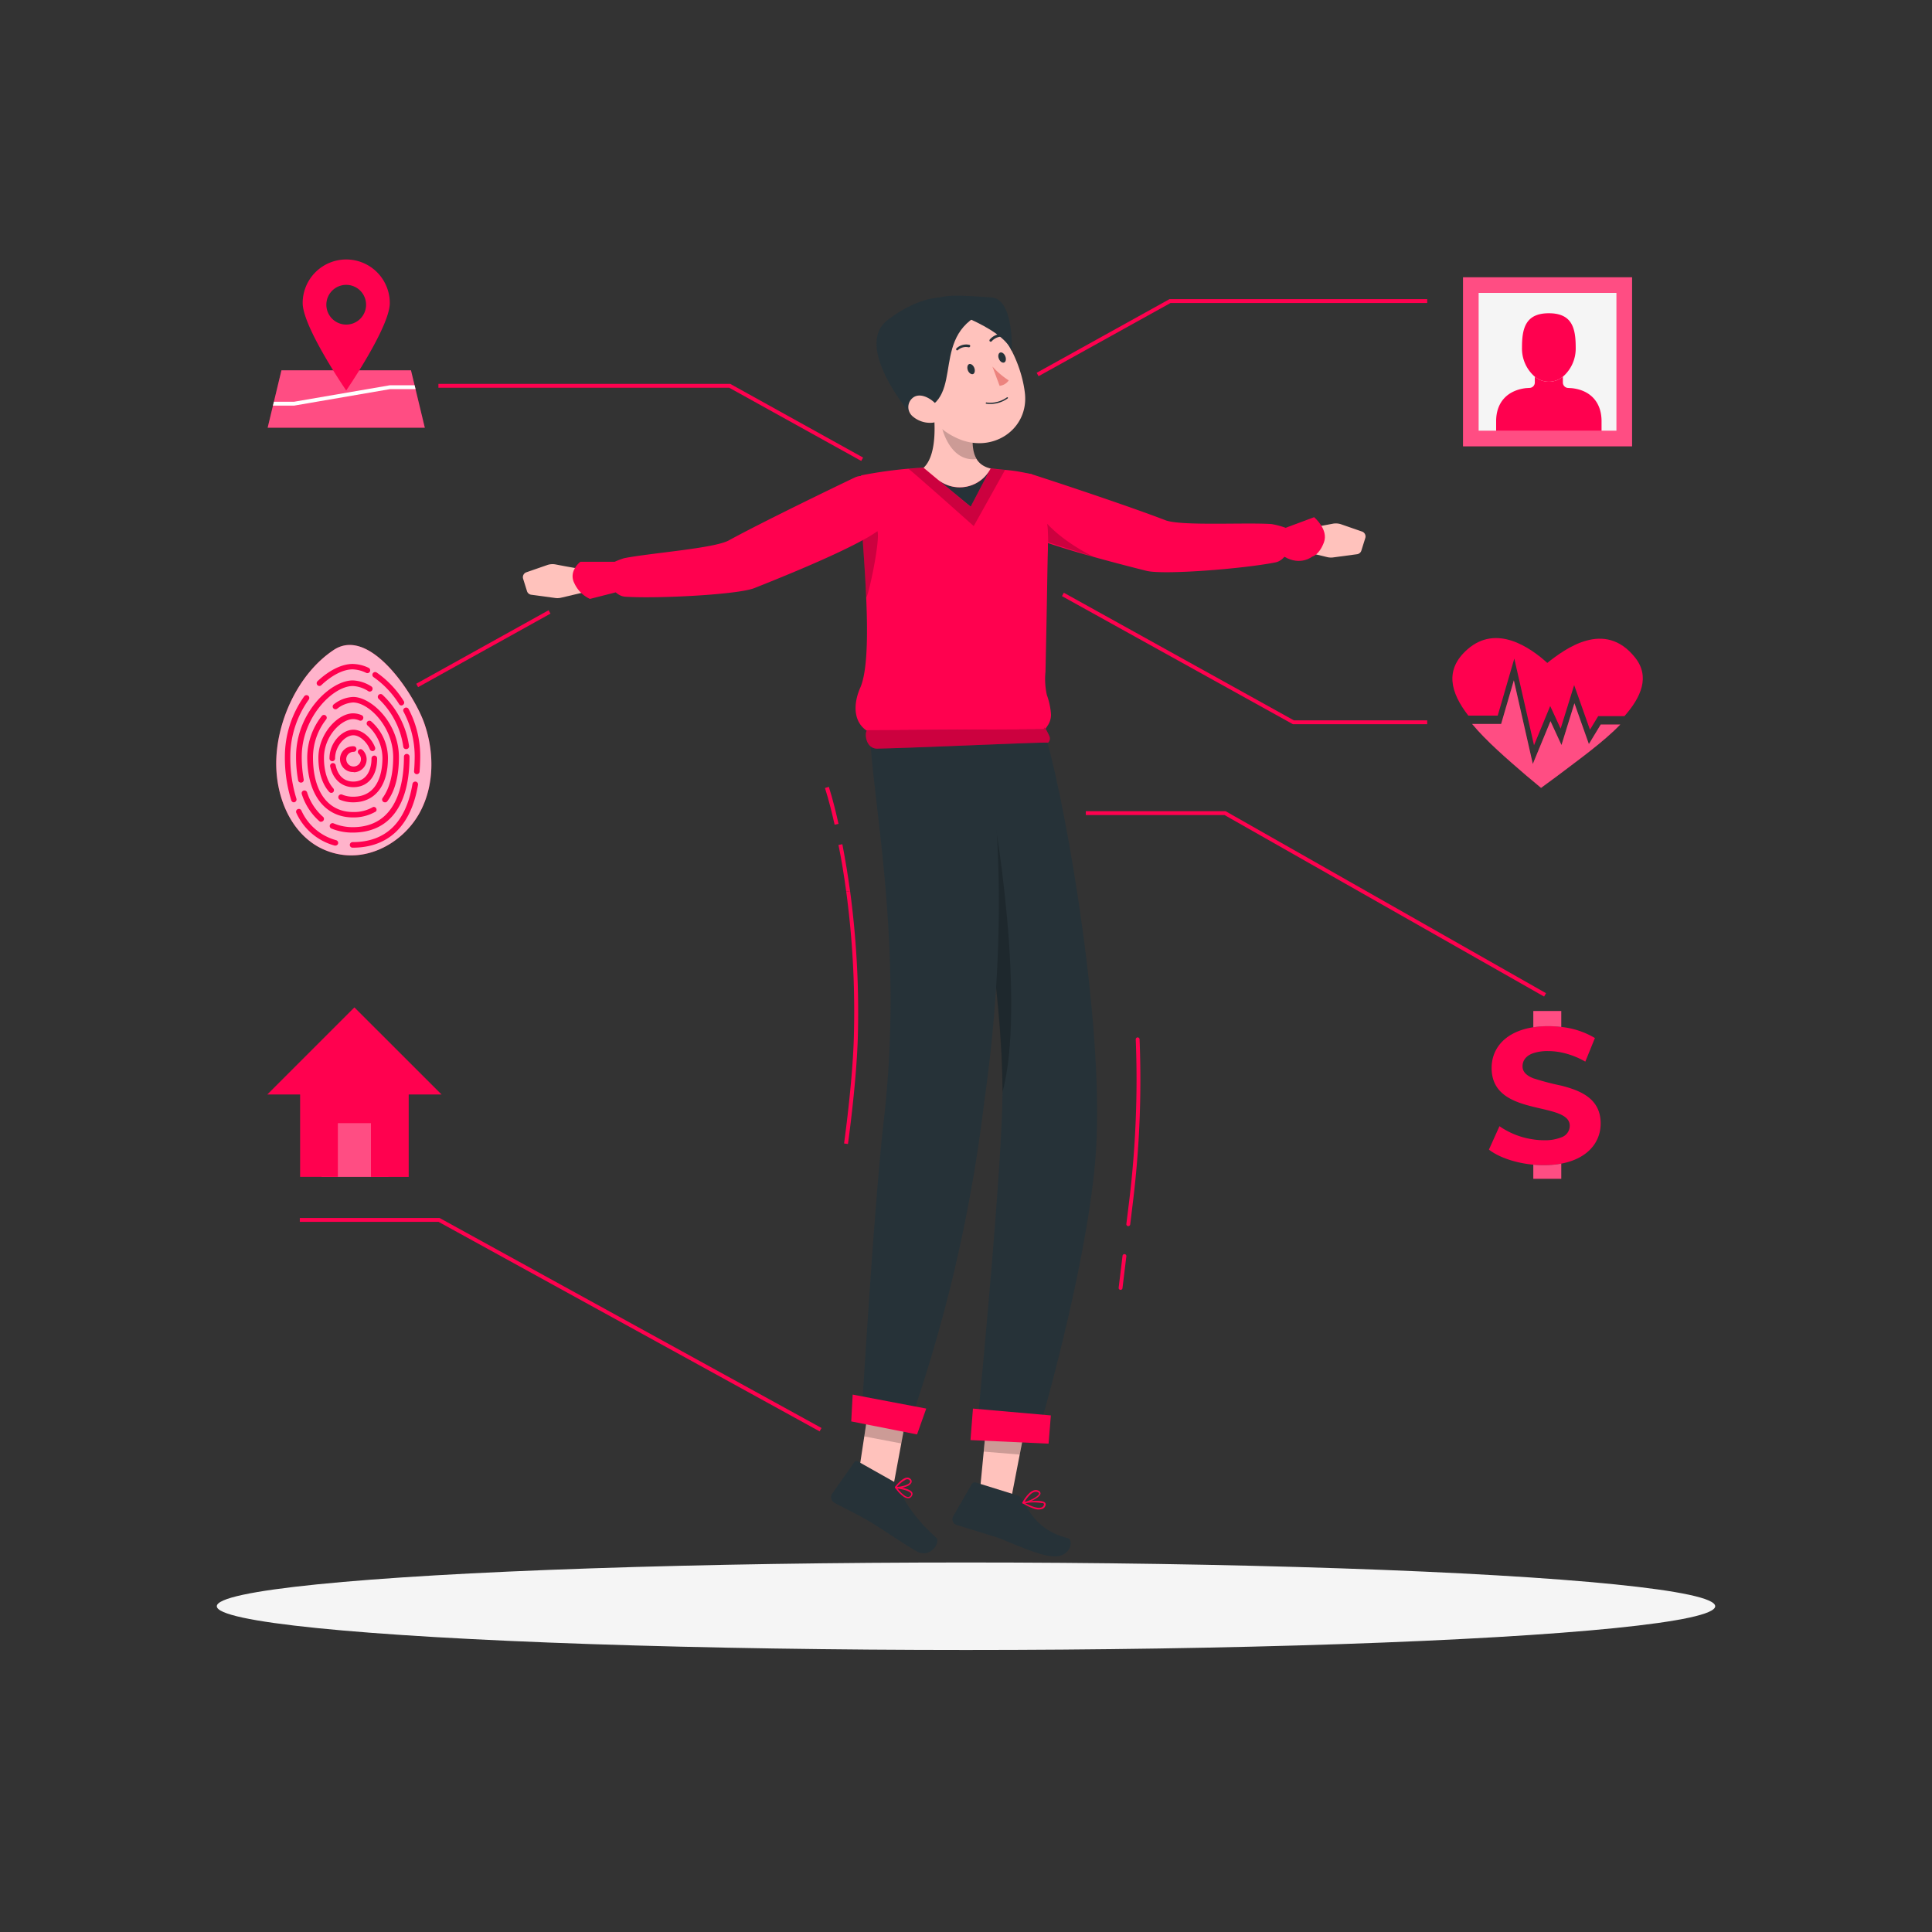<svg xmlns="http://www.w3.org/2000/svg" viewBox="0 0 500 500"><rect x="0" y="0" width="500" height="500" fill="#333333" stroke="none"/><g id="freepik--Shadow--inject-67"><ellipse id="freepik--path--inject-67" cx="250" cy="415.69" rx="193.89" ry="11.32" style="fill:#f5f5f5"></ellipse></g><g id="freepik--Address--inject-67"><rect x="83.21" y="287.28" width="17.3" height="17.3" style="fill:#FF014F"></rect><rect x="83.21" y="287.28" width="17.3" height="17.3" style="fill:#fff;opacity:0.3"></rect><path d="M91.72,260.71,69.18,283.25h8.49v21.33h9.77V290.66H96v13.92h9.77V283.25h8.5Z" style="fill:#FF014F"></path><polygon points="212.12 370.44 113.49 316.21 77.59 316.21 77.59 315.21 113.74 315.21 113.86 315.27 212.6 369.56 212.12 370.44" style="fill:#FF014F"></polygon></g><g id="freepik--finger-print--inject-67"><path d="M71.49,198c.1,8.28,3.59,17,10.8,21.11a17.78,17.78,0,0,0,7,2.19c7.85.75,15.65-4.15,19.39-11.1s3.74-15.53,1.13-23-14.12-25.17-23.43-19S71.36,187,71.49,198Z" style="fill:#FF014F"></path><path d="M71.49,198c.1,8.28,3.59,17,10.8,21.11a17.78,17.78,0,0,0,7,2.19c7.85.75,15.65-4.15,19.39-11.1s3.74-15.53,1.13-23-14.12-25.17-23.43-19S71.36,187,71.49,198Z" style="fill:#fff;opacity:0.7"></path><path d="M76.07,207.64a.73.73,0,0,1-.69-.5,37.24,37.24,0,0,1-1.65-11.54,26.87,26.87,0,0,1,5-15.39.72.72,0,0,1,1.18.84,25.45,25.45,0,0,0-4.78,14.55,35.63,35.63,0,0,0,1.58,11.09.73.73,0,0,1-.47.91A.57.57,0,0,1,76.07,207.64Z" style="fill:#FF014F"></path><path d="M86.81,218.84a.57.57,0,0,1-.18,0,15.23,15.23,0,0,1-9.93-8.45.72.72,0,1,1,1.29-.65,13.84,13.84,0,0,0,9,7.7.74.74,0,0,1,.51.89A.73.73,0,0,1,86.81,218.84Z" style="fill:#FF014F"></path><path d="M91.25,219.38a.72.72,0,1,1,0-1.44c8.59,0,13.81-5.07,15.5-15.06a.74.74,0,0,1,.84-.6.73.73,0,0,1,.59.84C106.38,213.76,100.52,219.38,91.25,219.38Z" style="fill:#FF014F"></path><path d="M107.88,200.36h-.06a.72.72,0,0,1-.66-.78c.1-1.26.16-2.6.16-4a24.87,24.87,0,0,0-2.87-11.37.71.71,0,0,1,.3-1,.72.72,0,0,1,1,.3,26.15,26.15,0,0,1,3,12c0,1.41-.05,2.79-.16,4.09A.72.72,0,0,1,107.88,200.36Z" style="fill:#FF014F"></path><path d="M103.91,182.58a.73.73,0,0,1-.61-.33,23.94,23.94,0,0,0-6.61-7,.72.72,0,0,1-.2-1,.71.71,0,0,1,1-.2,25.32,25.32,0,0,1,7,7.39.72.72,0,0,1-.22,1A.7.7,0,0,1,103.91,182.58Z" style="fill:#FF014F"></path><path d="M82.68,177.53a.72.72,0,0,1-.49-1.25c3-2.83,6.31-4.45,9.06-4.45a9.87,9.87,0,0,1,4.14,1,.72.72,0,1,1-.62,1.31,8.43,8.43,0,0,0-3.52-.91c-2.38,0-5.32,1.48-8.07,4.07A.73.73,0,0,1,82.68,177.53Z" style="fill:#FF014F"></path><path d="M77.87,202.54a.72.72,0,0,1-.71-.59,33.5,33.5,0,0,1-.54-6.17c0-11.24,8.91-19.69,14.68-19.69a9.55,9.55,0,0,1,4.78,1.54.72.72,0,0,1,.24,1,.73.73,0,0,1-1,.25,8.06,8.06,0,0,0-4-1.34c-5.22,0-13.23,8.18-13.23,18.25a32.52,32.52,0,0,0,.51,5.91.72.72,0,0,1-.58.84Z" style="fill:#FF014F"></path><path d="M83.12,212.69a.72.72,0,0,1-.46-.16,15.49,15.49,0,0,1-4.55-7,.71.71,0,0,1,.44-.92.73.73,0,0,1,.92.44,14.13,14.13,0,0,0,4.12,6.33.72.72,0,0,1-.47,1.27Z" style="fill:#FF014F"></path><path d="M91.3,215.47a14.32,14.32,0,0,1-5.57-1.06.73.73,0,0,1,.57-1.34,12.73,12.73,0,0,0,5,1c11.52,0,13.24-11.43,13.24-18.24a.72.72,0,1,1,1.44,0C106,208.48,100.77,215.47,91.3,215.47Z" style="fill:#FF014F"></path><path d="M105.08,193.87a.71.71,0,0,1-.71-.63A21.16,21.16,0,0,0,98,180.87a.72.72,0,1,1,1-1.05,22.53,22.53,0,0,1,6.86,13.23.72.72,0,0,1-.62.81Z" style="fill:#FF014F"></path><path d="M91.36,211.55c-7.31,0-11.85-6-11.85-15.6a17.44,17.44,0,0,1,3.76-10.65.72.72,0,0,1,1.14.89A15.94,15.94,0,0,0,81,196c0,8.86,3.89,14.15,10.4,14.15a9.87,9.87,0,0,0,5.18-1.31A.73.73,0,0,1,97.3,210,11.34,11.34,0,0,1,91.36,211.55Z" style="fill:#FF014F"></path><path d="M99.61,207.64a.76.76,0,0,1-.43-.14.72.72,0,0,1-.15-1c1.78-2.43,2.73-6.07,2.73-10.54,0-7.82-6.3-14.16-10.4-14.16a7.38,7.38,0,0,0-4.12,1.63.73.73,0,0,1-1-.16.71.71,0,0,1,.16-1,8.62,8.62,0,0,1,5-1.9c4.66,0,11.84,6.7,11.84,15.6,0,4.78-1,8.72-3,11.39A.71.71,0,0,1,99.61,207.64Z" style="fill:#FF014F"></path><path d="M85.73,205.19a.72.72,0,0,1-.54-.25c-1.8-2-2.79-5.16-2.79-8.82,0-6.2,5-11.51,9-11.51a5.6,5.6,0,0,1,2.16.46.72.72,0,0,1,.39,1,.71.71,0,0,1-.94.39,4.17,4.17,0,0,0-1.61-.36c-3,0-7.56,4.33-7.56,10.07,0,3.3.86,6.1,2.42,7.86a.72.72,0,0,1-.06,1A.7.7,0,0,1,85.73,205.19Z" style="fill:#FF014F"></path><path d="M91.41,207.64a8.83,8.83,0,0,1-3.49-.69.73.73,0,0,1,.58-1.33,7.23,7.23,0,0,0,2.91.57c6.83,0,7.57-7,7.57-10.07a11.43,11.43,0,0,0-3.85-8.36.72.72,0,0,1-.07-1,.73.73,0,0,1,1-.07,12.7,12.7,0,0,1,4.34,9.45C100.42,203.33,97.06,207.64,91.41,207.64Z" style="fill:#FF014F"></path><path d="M91.47,203.72c-3,0-5.26-2-6-5.28a.73.73,0,1,1,1.42-.3c.55,2.63,2.21,4.13,4.54,4.13,3.48,0,4.72-3.09,4.72-6a.73.73,0,0,1,.73-.72.72.72,0,0,1,.72.72C97.64,200.81,95.22,203.72,91.47,203.72Z" style="fill:#FF014F"></path><path d="M86,197a.73.73,0,0,1-.73-.73c0-4.18,3.32-7.42,6.18-7.42,2.2,0,4.56,1.91,5.61,4.55a.72.72,0,0,1-.4.94.74.74,0,0,1-.94-.41c-.81-2-2.69-3.64-4.27-3.64-2.13,0-4.73,2.76-4.73,6A.73.73,0,0,1,86,197Z" style="fill:#FF014F"></path><path d="M91.52,199.8a3.34,3.34,0,1,1,0-6.67.72.72,0,1,1,0,1.44,1.9,1.9,0,1,0,1.89,1.9,1.86,1.86,0,0,0-.6-1.39.74.74,0,0,1,0-1,.72.72,0,0,1,1,0,3.33,3.33,0,0,1-2.27,5.78Z" style="fill:#FF014F"></path><rect x="105.49" y="167.39" width="39.19" height="1" transform="translate(-65.78 81.85) rotate(-29.05)" style="fill:#FF014F"></rect></g><g id="freepik--Localization--inject-67"><polygon points="222.89 119.29 188.73 100.35 113.46 100.35 113.46 99.35 188.99 99.35 223.37 118.42 222.89 119.29" style="fill:#FF014F"></polygon><polygon points="109.94 110.69 69.27 110.69 72.84 95.84 106.36 95.84 109.94 110.69" style="fill:#FF014F"></polygon><polygon points="109.94 110.69 69.27 110.69 72.84 95.84 106.36 95.84 109.94 110.69" style="fill:#fff;opacity:0.3"></polygon><path d="M89.6,67.15A11.28,11.28,0,0,0,78.33,78.42c0,6.23,11.27,22.64,11.27,22.64s11.28-16.41,11.28-22.64A11.28,11.28,0,0,0,89.6,67.15ZM89.6,84a5.14,5.14,0,1,1,5.14-5.13A5.13,5.13,0,0,1,89.6,84Z" style="fill:#FF014F"></path><polygon points="70.64 104.98 76.14 104.97 100.98 100.7 107.54 100.7 107.3 99.7 100.89 99.71 76.05 103.98 70.88 103.98 70.64 104.98" style="fill:#fff"></polygon></g><g id="freepik--online-identifier--inject-67"><rect x="378.63" y="71.76" width="43.75" height="43.75" style="fill:#FF014F"></rect><rect x="378.63" y="71.76" width="43.75" height="43.75" style="fill:#fff;opacity:0.3"></rect><rect x="382.67" y="75.8" width="35.66" height="35.66" style="fill:#f5f5f5"></rect><path d="M407.79,89.93a9.62,9.62,0,0,1-3.32,7.56,5.72,5.72,0,0,1-7.26,0,9.62,9.62,0,0,1-3.32-7.56c0-4.89.88-8.86,6.95-8.86S407.79,85,407.79,89.93Z" style="fill:#FF014F"></path><path d="M414.48,109v2.5H387.2V109c0-4.75,2.76-7.94,7.68-8.55l.93-.06a1.4,1.4,0,0,0,1.4-1.4V97.49a5.72,5.72,0,0,0,7.26,0V99a1.4,1.4,0,0,0,1.4,1.4l.93.06C411.72,101,414.48,104.22,414.48,109Z" style="fill:#FF014F"></path><polygon points="268.78 97.36 268.29 96.48 302.68 77.41 369.36 77.41 369.36 78.41 302.94 78.41 268.78 97.36" style="fill:#FF014F"></polygon></g><g id="freepik--health-information--inject-67"><path d="M414.27,187.5h5.06c-4.31,4.49-10.52,8.92-16.42,13.4l-4,2.94-.09.06-3.9-3.26c-5-4.31-10.23-8.81-13.94-13.28h7.51l3.29-11.29,4.91,21.64,4.57-11.08,2.85,6.18L407.46,182l3.74,10.56Z" style="fill:#FF014F"></path><path d="M414.27,187.5h5.06c-4.31,4.49-10.52,8.92-16.42,13.4l-4,2.94-.09.06-3.9-3.26c-5-4.31-10.23-8.81-13.94-13.28h7.51l3.29-11.29,4.91,21.64,4.57-11.08,2.85,6.18L407.46,182l3.74,10.56Z" style="fill:#fff;opacity:0.3"></path><path d="M420.4,185.34h-6.79l-2.13,3.51-4.09-11.55-3.5,11.28-2.7-5.86L397,192.87l-5.1-22.43-4.29,14.76H380c-4.65-6-6.21-11.92-.2-17.17,7.52-6.58,16.23-.45,20.64,3.53,4.65-3.69,14.86-11.24,22.69-1.42C427.1,175.07,424.73,180.44,420.4,185.34Z" style="fill:#FF014F"></path><polygon points="369.36 187.43 334.6 187.43 334.49 187.36 274.84 154.28 275.32 153.4 334.86 186.43 369.36 186.43 369.36 187.43" style="fill:#FF014F"></polygon></g><g id="freepik--Income--inject-67"><path d="M414.25,290.76c0,4.85-3.34,9.1-10.2,10.39a24.65,24.65,0,0,1-4.56.4,26.37,26.37,0,0,1-2.67-.13c-4.58-.42-8.91-1.9-11.49-3.9l2.73-6.06a20.29,20.29,0,0,0,8.76,3.42,17.8,17.8,0,0,0,2.72.21,11.3,11.3,0,0,0,4.51-.74,3.17,3.17,0,0,0,2.2-3c0-1.33-.85-2.2-2.2-2.86-1.79-.88-4.48-1.37-7.23-2.05-5.27-1.3-10.79-3.3-10.79-10.05,0-5.08,3.52-9.42,10.79-10.54a24.57,24.57,0,0,1,3.87-.29,27.06,27.06,0,0,1,3.36.21,21.3,21.3,0,0,1,8.71,2.87l-2.48,6.11a20.83,20.83,0,0,0-6.23-2.38,16.8,16.8,0,0,0-3.41-.35,11.66,11.66,0,0,0-3.82.54c-2,.69-2.79,2-2.79,3.43s1.1,2.4,2.79,3.07a69.21,69.21,0,0,0,7.23,1.9C409.13,282.26,414.25,284.34,414.25,290.76Z" style="fill:#FF014F"></path><path d="M404.05,261.65v4.13a27.06,27.06,0,0,0-3.36-.21,24.57,24.57,0,0,0-3.87.29v-4.21Z" style="fill:#FF014F"></path><path d="M404.05,301.15v3.91h-7.23v-3.64a26.37,26.37,0,0,0,2.67.13A24.65,24.65,0,0,0,404.05,301.15Z" style="fill:#FF014F"></path><path d="M404.05,261.65v4.13a27.06,27.06,0,0,0-3.36-.21,24.57,24.57,0,0,0-3.87.29v-4.21Z" style="fill:#fff;opacity:0.3"></path><path d="M404.05,301.15v3.91h-7.23v-3.64a26.37,26.37,0,0,0,2.67.13A24.65,24.65,0,0,0,404.05,301.15Z" style="fill:#fff;opacity:0.3"></path><polygon points="399.61 257.91 316.9 210.93 281.01 210.93 281.01 209.93 317.17 209.93 317.28 209.99 400.11 257.04 399.61 257.91" style="fill:#FF014F"></polygon></g><g id="freepik--Character--inject-67"><g id="freepik--group--inject-67"><polygon points="253.5 386.95 261.57 388.49 266.16 364.8 255.75 363.56 253.5 386.95" style="fill:#ffc2bc"></polygon><path d="M263.25,387l-10.71-3.33a.9.9,0,0,0-1.07.45l-4.79,8.31a1.54,1.54,0,0,0,.44,2,1.27,1.27,0,0,0,.37.18c3.77,1.2,5.56,1.71,10.26,3.19,2.91.9,11.06,5,15.23,5s5-4.35,3.27-4.76c-7.54-1.85-10.07-7.07-11.69-10A2.32,2.32,0,0,0,263.25,387Z" style="fill:#263238"></path><polygon points="266.16 364.81 263.9 376.44 254.59 375.68 255.75 363.56 266.16 364.81" style="opacity:0.2;isolation:isolate"></polygon><path d="M259.42,181.19c4.09.68,7.25-.86,9.45,2.71.73,1.19,1.71,6.54,2.11,7.95,5,17.56,15.4,76.32,12.43,109.07-2.65,29.18-14.64,69.61-14.64,69.61l-16.16,1.53s6.12-61.93,6.79-86.06c1.15-41.3-16.3-107.53-16.3-107.53Z" style="fill:#263238"></path><polygon points="271.37 373.62 251.16 372.69 251.8 364.54 271.96 366.31 271.37 373.62" style="fill:#FF014F"></polygon><path d="M255.08,200.65l-4.28,11.58c3.19,15.49,8.34,42.7,8.65,70.41C265.42,260.34,258,211.37,255.08,200.65Z" style="opacity:0.2;isolation:isolate"></path><polygon points="222.02 382.63 231.24 384.39 235.55 361.18 225.52 359.61 222.02 382.63" style="fill:#ffc2bc"></polygon><path d="M231.39,383.5l-9.33-5.26a.74.74,0,0,0-1,.23l-5.7,8.1a1.66,1.66,0,0,0,.39,2.22l.16.1c3.27,1.78,4.95,2.46,9,4.79,2.54,1.47,8.88,5.86,12.37,7.82s6.27-2.43,5-3.56c-5.79-5.19-8.56-9.9-9.77-13.1A2.63,2.63,0,0,0,231.39,383.5Z" style="fill:#263238"></path><polygon points="225.46 359.86 235.44 361.77 233.25 373.56 223.65 371.74 225.46 359.86" style="opacity:0.2;isolation:isolate"></polygon><path d="M252.74,177.7s11.51,40.63,2,107.3A392.84,392.84,0,0,1,235,369.56L223.13,364s3.15-52.87,5.62-74.29c5.07-43.87-2.53-80-3.55-98.84a10.59,10.59,0,0,1,9.09-11.21Z" style="fill:#263238"></path><polygon points="237.33 371.23 220.3 367.86 220.67 360.92 239.71 364.54 237.33 371.23" style="fill:#FF014F"></polygon><path d="M235.4,387.7a1.37,1.37,0,0,0,.63-.63.83.83,0,0,0,.06-.78c-.54-1.12-3.9-1.5-4.28-1.55a.18.18,0,0,0-.18.08.2.2,0,0,0,0,.22c.76,1,2.25,2.78,3.42,2.7A1,1,0,0,0,235.4,387.7Zm-3.16-2.47c1.15.16,3.2.59,3.53,1.28a.42.42,0,0,1,0,.39.91.91,0,0,1-.7.53c-.69,0-1.71-.81-2.81-2.24Z" style="fill:#FF014F"></path><path d="M234.73,384.65a2.15,2.15,0,0,0,1.12-.88.82.82,0,0,0-.19-1,1.13,1.13,0,0,0-.89-.37c-1.35.07-3.05,2.29-3.12,2.38a.22.22,0,0,0,0,.19.18.18,0,0,0,.14.14A6.45,6.45,0,0,0,234.73,384.65Zm-.44-1.69a1.48,1.48,0,0,1,.5-.13.74.74,0,0,1,.61.25.46.46,0,0,1,.12.51c-.34.69-2.26,1.21-3.35,1.19A7.08,7.08,0,0,1,234.29,383Z" style="fill:#FF014F"></path><path d="M267.5,390.41a3.41,3.41,0,0,0,2.25.1,1.32,1.32,0,0,0,.82-.9.67.67,0,0,0-.07-.67c-.78-1-5.18-.29-5.69-.21a.18.18,0,0,0-.15.16.2.2,0,0,0,.09.21A14.75,14.75,0,0,0,267.5,390.41Zm2.25-1.47a.79.79,0,0,1,.4.22.3.3,0,0,1,0,.29,1,1,0,0,1-.61.67c-1.07.43-3.12-.53-4.2-1.11a13.14,13.14,0,0,1,4.38,0Z" style="fill:#FF014F"></path><path d="M264.72,389.12h.08c1.3-.16,4.32-1.49,4.48-2.57,0-.23-.06-.56-.56-.78-2-.95-4,2.88-4.15,3.06a.24.24,0,0,0,0,.2A.27.27,0,0,0,264.72,389.12Zm3.72-3,.15.06c.35.16.33.31.31.36-.09.69-2.3,1.86-3.76,2.17.52-.87,1.95-3,3.3-2.59Z" style="fill:#FF014F"></path><path d="M335.2,142.19s.76-5.59,1.44-5.39,5.95-.82,8.32-1.27a4.29,4.29,0,0,1,2.16.17l5.36,1.86a1.35,1.35,0,0,1,.86,1.67l-1,3.2a1.37,1.37,0,0,1-1.12,1l-6.2.83a4.19,4.19,0,0,1-1.54-.08Z" style="fill:#ffc2bc"></path><path d="M332.7,136.6l7.39-2.75s3.8,3.17,2.54,6.52-3.05,3.69-3.05,3.69-3,2.48-7.22,0S332.7,136.6,332.7,136.6Z" style="fill:#FF014F"></path><path d="M267.13,122.77c7.23,2.31,25.72,8.48,34.44,11.85,4,1.56,20.37.56,27.46,1a21,21,0,0,1,5.28,1.63l-1,5.4s-1,2.46-3.23,2.9c-8.32,1.65-28.95,3.29-33.38,2.18-12.87-3.22-34.35-9-35.95-12.28C258.32,130.6,261.57,121,267.13,122.77Z" style="fill:#FF014F"></path><path d="M283.16,144.16l-11.9-3.84a46.64,46.64,0,0,0-.24-4.77C275.71,140.66,283.16,144.16,283.16,144.16Z" style="opacity:0.2"></path><path d="M153.52,152.73s-.76-5.59-1.44-5.39-6-.82-8.32-1.27a4.18,4.18,0,0,0-2.16.17l-5.36,1.86a1.35,1.35,0,0,0-.86,1.67l1,3.2a1.35,1.35,0,0,0,1.12.95l6.21.84a4.15,4.15,0,0,0,1.53-.08Z" style="fill:#ffc2bc"></path><path d="M159.05,145.39l-8.85,0S147,147.8,148.67,151a8.27,8.27,0,0,0,4,4l6.61-1.68C163.65,148.9,159.05,145.39,159.05,145.39Z" style="fill:#FF014F"></path><path d="M229.22,135.32a5.73,5.73,0,0,1-2.12,2.14,38.48,38.48,0,0,1-3.83,2.33h0c-7.28,4-19.6,9.06-28.07,12.42-4.24,1.68-24.91,2.76-33.37,2.22-2.25-.14-3.58-2.45-3.58-2.45l-1.73-5.21a20.87,20.87,0,0,1,5-2.31c7-1.38,23.3-2.53,27.08-4.6,8.21-4.49,25.73-13,32.59-16.27C226.48,121.11,231,130.19,229.22,135.32Z" style="fill:#FF014F"></path><path d="M272,184.85a5,5,0,0,1-.78,2.8l-.41.61-.31.49-.05,0-46.22.3a1.89,1.89,0,0,1-.27-.2c-3.26-2.51-3-7.05-1.35-10.81,1.42-3.18,1.83-9.26,1.76-16.38s-.64-15.33-1.16-22.77c-.48-6.84-.36-15.79-.36-15.79a0,0,0,0,1,0-.07,113.66,113.66,0,0,1,16.15-2,122.23,122.23,0,0,1,17.33.17c5.4.64,5.48.37,10.78,1.55,0,0,0,0,0,0,.19.42,3,4.63,3.85,12.75a46.64,46.64,0,0,1,.24,4.77c0,.65,0,1.32,0,2-.14,3.64-.2,12.62-.63,31.57a19.17,19.17,0,0,0,.35,6A18.54,18.54,0,0,1,272,184.85Z" style="fill:#FF014F"></path><path d="M260.1,121.62,252,136.15s-16.62-14.83-16.92-14.83l3.93-.23,3.6,3,8.58,7.07,5.15-9.86Z" style="opacity:0.2"></path><path d="M224.14,154.29c-.07-2.46-.59-10.69-.88-14.49h0a38.48,38.48,0,0,0,3.83-2.33C227.9,140.14,224.2,156.75,224.14,154.29Z" style="opacity:0.2"></path><path d="M256.36,121.26l-5.15,9.86-8.58-7.07a9,9,0,0,0,13.73-2.79Z" style="fill:#263238"></path><path d="M256.36,121.26a9,9,0,0,1-13.73,2.79l-3.6-3c3.94-3.69,2.95-13.91,1.91-19.51l10.57,5.77C252.1,113.53,250.19,119.7,256.36,121.26Z" style="fill:#ffc2bc"></path><path d="M243.9,111.09s2.12,8.6,8.84,7.7c0,0-.37.2-1-3.79a32.19,32.19,0,0,1-.22-7.65S244.35,107.55,243.9,111.09Z" style="opacity:0.2"></path><path d="M236.32,98.3c3.79,8.54,5.2,12.23,11.28,15.06,9.14,4.27,18.78-2.24,17.63-11.72-1-8.55-7.05-21.06-16.89-21.36a12.75,12.75,0,0,0-13.16,12.31A12.62,12.62,0,0,0,236.32,98.3Z" style="fill:#ffc2bc"></path><path d="M235.45,106.88c15.42-1.68,4.72-18.23,17.79-25.35-3.4-6-13-6.73-23.51,1.28C220.79,89.62,235.45,106.88,235.45,106.88Z" style="fill:#263238"></path><path d="M242.52,79.37s16.8,5,19.32,11.48c0,0,.65-13.53-5.32-13.88S239.61,75.41,242.52,79.37Z" style="fill:#263238"></path><path d="M236.29,107.83a6.88,6.88,0,0,0,5,1.57c2.37-.23,2.71-2.56,1.33-4.36-1.23-1.63-4-3.42-6-2.35a3.07,3.07,0,0,0-1.14,4.19A3.18,3.18,0,0,0,236.29,107.83Z" style="fill:#ffc2bc"></path><path d="M250.47,95.82c.26.7.86,1.13,1.32,1s.63-.89.36-1.6-.85-1.13-1.31-1S250.21,95.11,250.47,95.82Z" style="fill:#263238"></path><path d="M258.5,92.83c.27.71.85,1.13,1.33,1s.63-.88.35-1.6-.84-1.13-1.31-1S258.2,92.11,258.5,92.83Z" style="fill:#263238"></path><path d="M256.83,94.84a20.23,20.23,0,0,0,4.23,3.6,3.27,3.27,0,0,1-2.36,1.41Z" style="fill:#ec837e"></path><path d="M260.76,103.12a.18.18,0,0,0,.06-.26h0a.2.2,0,0,0-.26,0,7.47,7.47,0,0,1-5.15,1.32.19.19,0,0,0-.25.05.17.17,0,0,0,0,.24h0A7.69,7.69,0,0,0,260.76,103.12Z" style="fill:#263238"></path><path d="M247.61,90.66a.31.31,0,0,0,.3-.06,3.09,3.09,0,0,1,2.74-.72.36.36,0,0,0,.41-.22.3.3,0,0,0-.15-.41h0a3.7,3.7,0,0,0-3.31.84.36.36,0,0,0-.11.46A.25.25,0,0,0,247.61,90.66Z" style="fill:#263238"></path><path d="M260,87.1a.34.34,0,0,0,.21-.29.36.36,0,0,0-.33-.4h0a4.28,4.28,0,0,0-3.71,1.44.36.36,0,0,0,0,.5l0,0a.36.36,0,0,0,.51-.06h0a3.61,3.61,0,0,1,3.08-1.16A.33.33,0,0,0,260,87.1Z" style="fill:#263238"></path></g><path d="M271.23,192.21c-.36-.24-34,1.34-43.86,1.52-3.43.32-3.71-4.25-2.93-4.76l45.55-.24.05,0,.33-.49a15.47,15.47,0,0,1,1.26,2.43A1.48,1.48,0,0,1,271.23,192.21Z" style="fill:#FF014F"></path><path d="M271.23,192.21c-.36-.24-34,1.34-43.86,1.52-3.43.32-3.71-4.25-2.93-4.76l45.55-.24.05,0,.33-.49a15.47,15.47,0,0,1,1.26,2.43A1.48,1.48,0,0,1,271.23,192.21Z" style="opacity:0.2"></path><path d="M290,333.81h-.06a.49.49,0,0,1-.43-.56l1-8.24a.49.49,0,0,1,.56-.44.5.5,0,0,1,.43.56l-1,8.24A.5.5,0,0,1,290,333.81Z" style="fill:#FF014F"></path><path d="M292,317.32h-.06a.5.5,0,0,1-.44-.56l.7-5.68A260.56,260.56,0,0,0,293.93,269a.49.49,0,0,1,.47-.52.5.5,0,0,1,.52.48,260.21,260.21,0,0,1-1.73,42.23l-.69,5.68A.51.51,0,0,1,292,317.32Z" style="fill:#FF014F"></path><path d="M219.45,296.07l-1-.14c0-.16,2.17-15.45,2.52-27.33A233.47,233.47,0,0,0,219,230.74l1-.13a235.38,235.38,0,0,1,2,38C221.63,280.56,219.47,295.91,219.45,296.07Z" style="fill:#FF014F"></path><path d="M219,230.74c-.55-4.11-1.21-8.17-2-12.07l1-.19c.76,3.92,1.43,8,2,12.13Z" style="fill:#FF014F"></path><path d="M216,213.44c-.64-2.84-1.44-6.18-2.5-9.5l1-.31c1.07,3.36,1.87,6.73,2.51,9.59Z" style="fill:#FF014F"></path></g></svg>